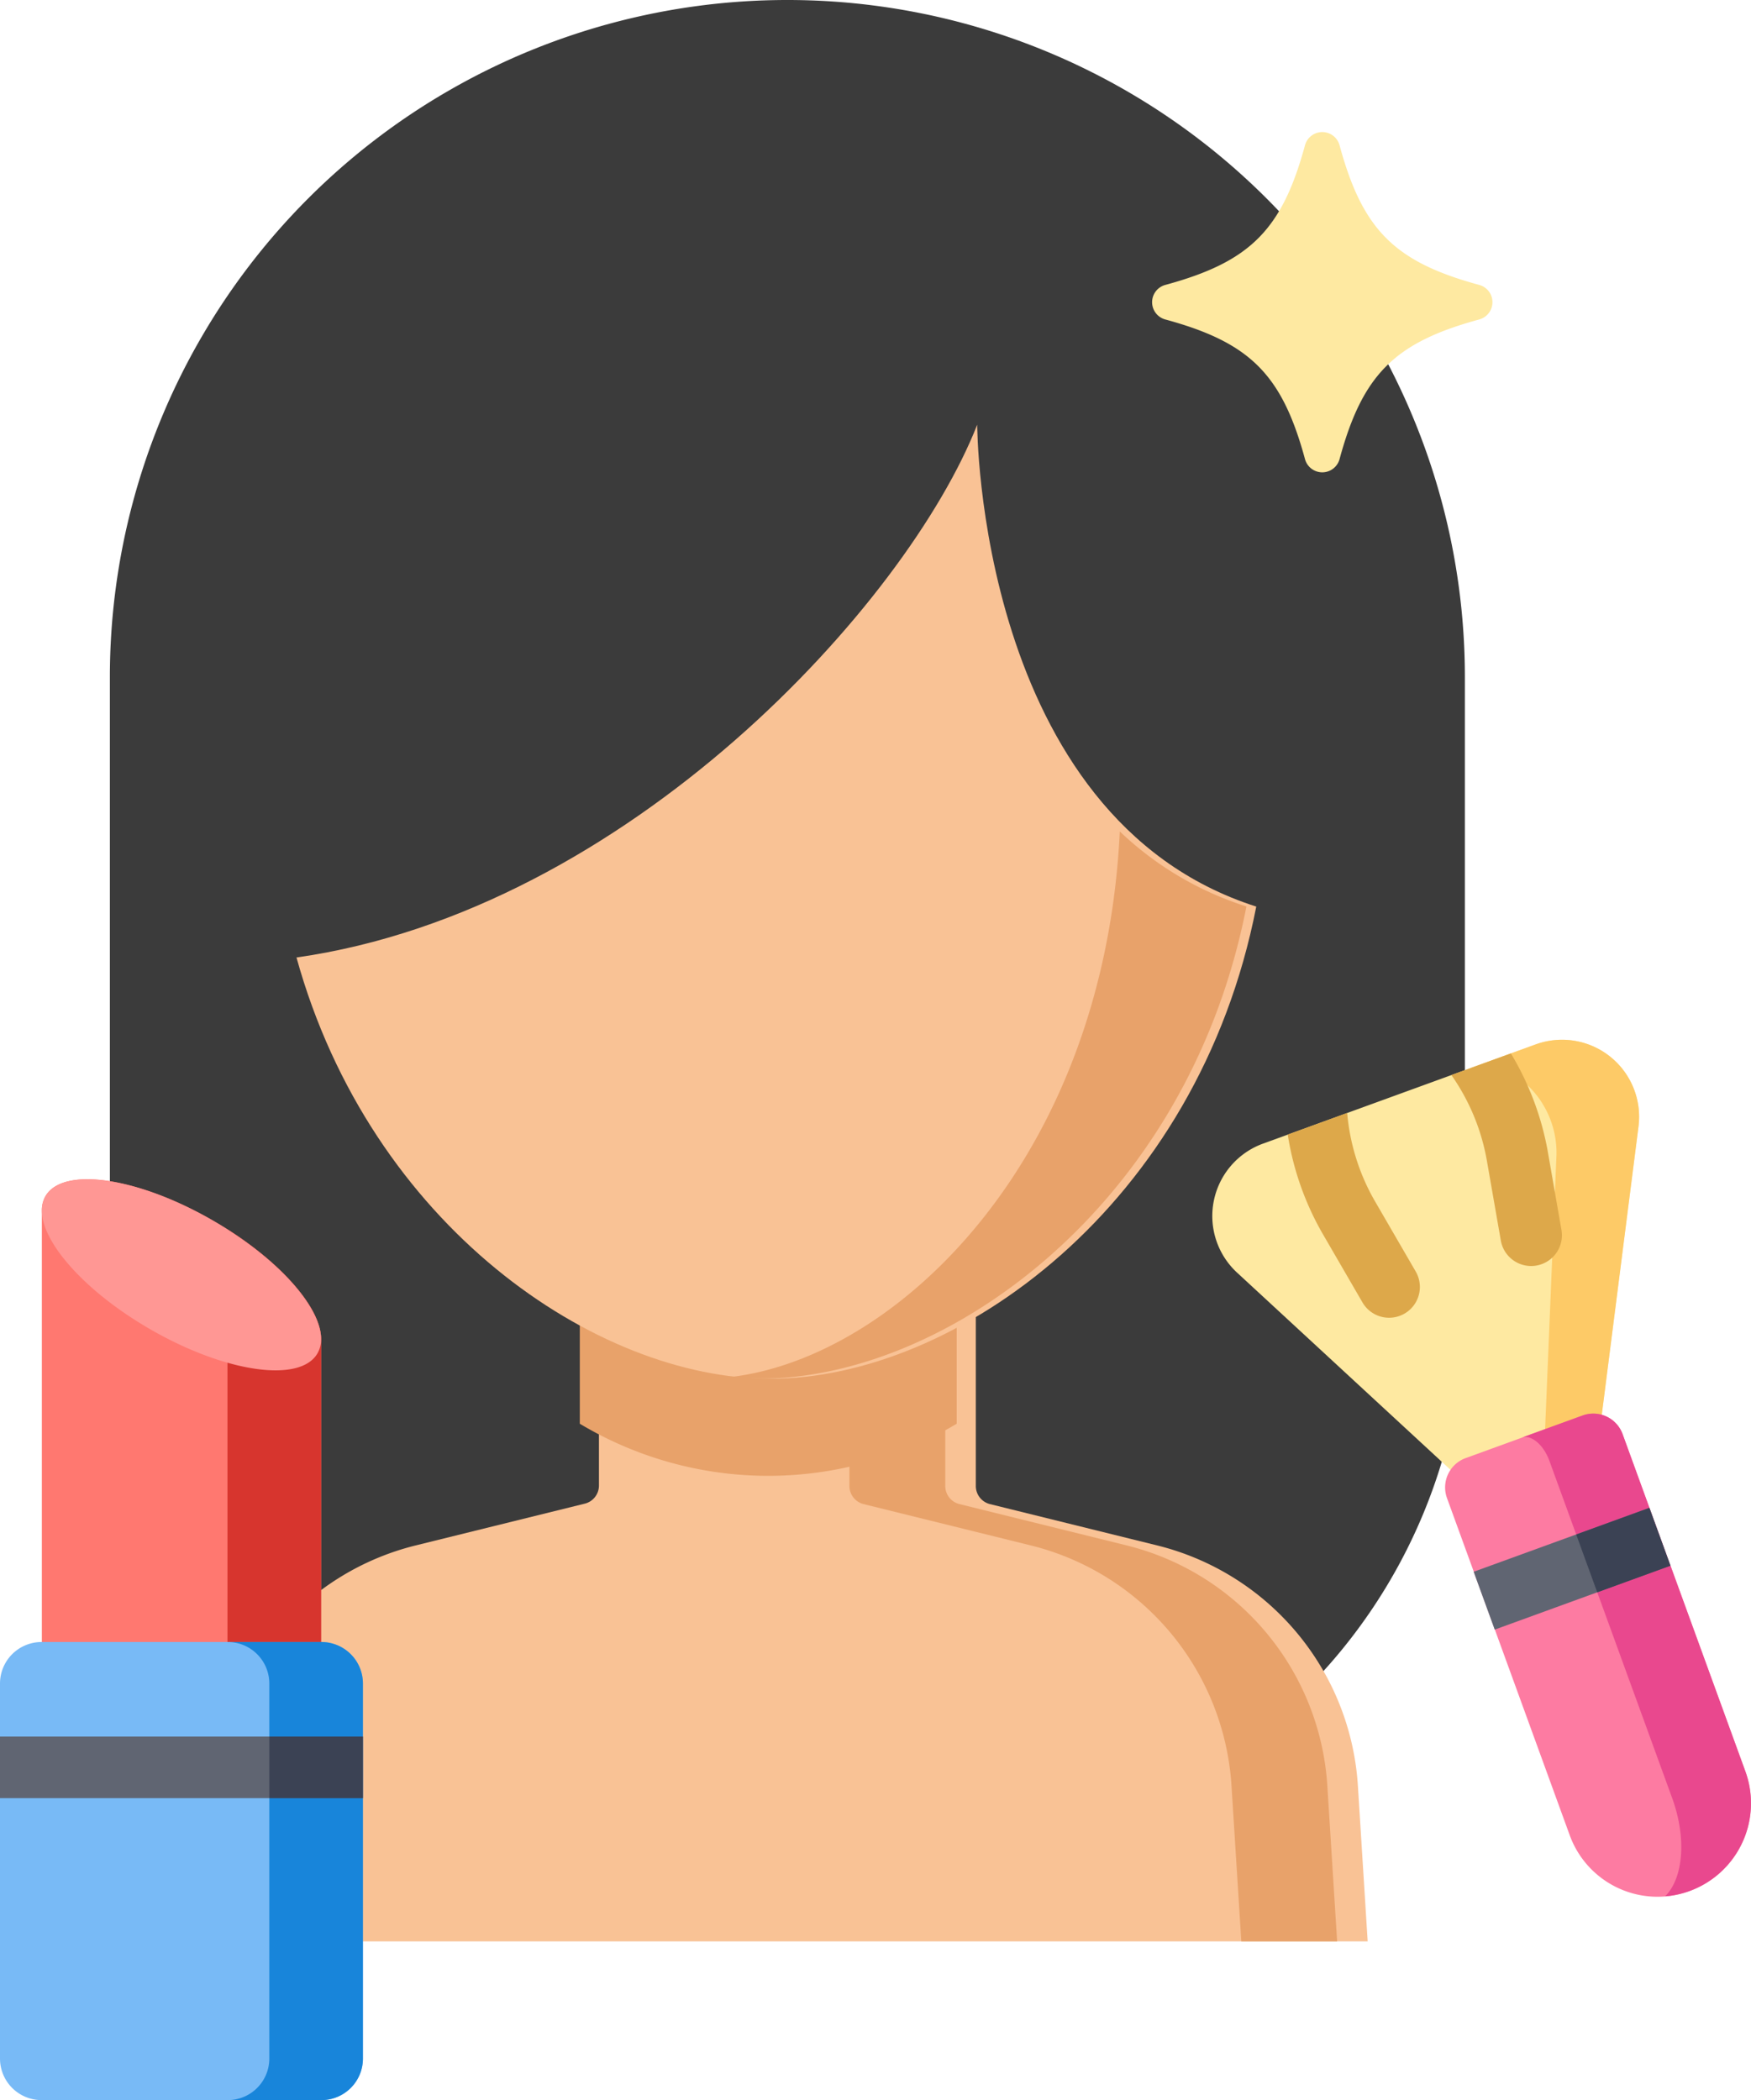 <svg xmlns="http://www.w3.org/2000/svg" width="72.944" height="87.508" viewBox="0 0 72.944 87.508"><defs><style>.a{fill:#3b3b3b;}.b{fill:#f9c295;}.c{fill:#e8a26a;}.d{fill:#fee9a1;}.e{fill:#fdca67;}.f{fill:#dda84a;}.g{fill:#fd7ba2;}.h{fill:#e9488e;}.i{fill:#606572;}.j{fill:#3b4254;}.k{fill:#ff7870;}.l{fill:#d7352e;}.m{fill:#78baf6;}.n{fill:#1885da;}.o{fill:#ff9794;}</style></defs><path class="a" d="M97.64,77.084H86.627a22.714,22.714,0,0,1-22.718-22.71V28.215A28.219,28.219,0,0,1,92.133,0h0a28.219,28.219,0,0,1,28.224,28.215V54.374A22.714,22.714,0,0,1,97.64,77.084Z" transform="translate(-59.332)"/><path class="b" d="M135.554,304.822H87.125l.408-6.479a11.036,11.036,0,0,1,8.368-10.02l7.038-1.739a.776.776,0,0,0,.591-.755V270.077h15.7v15.771a.778.778,0,0,0,.591.755l6.958,1.72a11.036,11.036,0,0,1,8.368,10.02Z" transform="translate(-78.579 -223.929)"/><path class="c" d="M271.461,298.343a11.035,11.035,0,0,0-8.368-10.02l-6.958-1.72a.778.778,0,0,1-.591-.755V270.078h-3.992v15.771a.778.778,0,0,0,.591.755l6.958,1.72a11.036,11.036,0,0,1,8.368,10.02l.408,6.479h3.992Z" transform="translate(-216.166 -223.93)"/><path class="c" d="M183.085,283.245a15.281,15.281,0,0,0,15.7,0V270.077h-15.7Z" transform="translate(-158.931 -223.92)"/><path class="b" d="M153.509,123.661c-2.436,12.488-12.528,19.675-20.242,19.675-7.265,0-16.644-6.376-19.741-17.554,13.807-1.966,25.446-14.768,28.358-22.2C141.884,103.585,141.884,119.944,153.509,123.661Z" transform="translate(-101.175 -85.885)"/><path class="c" d="M237.81,202.727c-.655,13.66-9.278,21.933-16.236,22.736.429.042.853.065,1.269.065,7.713,0,17.806-7.187,20.242-19.675A13.6,13.6,0,0,1,237.81,202.727Z" transform="translate(-191.161 -168.082)"/><g transform="translate(47.993 5.501)"><path class="d" d="M335.29,32.725c-.959,3.531-2.292,4.864-5.823,5.823a.746.746,0,0,0,0,1.438c3.531.959,4.864,2.292,5.823,5.823a.746.746,0,0,0,1.438,0c.959-3.531,2.292-4.864,5.823-5.823a.746.746,0,0,0,0-1.438c-3.531-.959-4.864-2.292-5.823-5.823A.746.746,0,0,0,335.29,32.725Z" transform="translate(-328.918 -32.176)"/></g><g transform="translate(50.501 43.322)"><path class="d" d="M353.835,271.768l-9.213-8.514a3.211,3.211,0,0,1,1.081-5.375l11.356-4.133a3.211,3.211,0,0,1,4.283,3.423l-1.585,12.444Z" transform="translate(-343.589 -253.548)"/><path class="e" d="M408.418,253.746l-2.878,1.047c1.806-.657,3.842,1.309,3.746,3.618l-.5,12.051,2.335-.85,1.585-12.444A3.211,3.211,0,0,0,408.418,253.746Z" transform="translate(-394.949 -253.548)"/><g transform="translate(3.144 0.573)"><path class="f" d="M405.86,260.927a12.018,12.018,0,0,0-1.527-4.03l-2.479.9a8.87,8.87,0,0,1,1.479,3.569l.581,3.327a1.282,1.282,0,0,0,2.526-.441Z" transform="translate(-395.037 -256.897)"/><path class="f" d="M363.4,276.382l1.694,2.922a1.282,1.282,0,0,0,2.219-1.286l-1.694-2.922a8.873,8.873,0,0,1-1.161-3.685l-2.477.9A12.018,12.018,0,0,0,363.4,276.382Z" transform="translate(-361.981 -268.93)"/></g><path class="g" d="M400.4,348.219l5.113,14.048a3.893,3.893,0,0,0,4.99,2.327h0a3.893,3.893,0,0,0,2.327-4.99l-5.113-14.048a1.3,1.3,0,0,0-1.669-.778l-4.869,1.772A1.3,1.3,0,0,0,400.4,348.219Z" transform="translate(-390.621 -329.116)"/><path class="h" d="M428.281,359.6l-5.113-14.048a1.3,1.3,0,0,0-1.669-.778l-2.54.924c.394-.143.913.288,1.159.964l5.113,14.048c.615,1.689.462,3.351-.292,4.1a3.9,3.9,0,0,0,1.015-.222h0A3.893,3.893,0,0,0,428.281,359.6Z" transform="translate(-406.074 -329.115)"/><path class="i" d="M415.5,370.064l-.877-2.41h0l-7.316,2.663h0l.877,2.41h0Z" transform="translate(-396.417 -348.146)"/><path class="j" d="M435.317,367.654l-3.049,1.11.877,2.41,3.05-1.11-.877-2.41Z" transform="translate(-417.107 -348.146)"/></g><g transform="translate(0 49.137)"><path class="k" d="M58.965,294.216v12.628H47.331V288.86a1.178,1.178,0,0,1,.149-.593c.723-1.25,3.844-.8,6.973,1.009C57.143,290.829,58.965,292.876,58.965,294.216Z" transform="translate(-45.588 -287.56)"/><path class="l" d="M92.573,299.772v17.2h3.9V304.34C96.472,303.1,94.923,301.268,92.573,299.772Z" transform="translate(-83.096 -297.684)"/><path class="m" d="M50.526,400.351H38.869a1.731,1.731,0,0,0-1.731,1.731v15.626a1.731,1.731,0,0,0,1.731,1.731H50.526a1.731,1.731,0,0,0,1.731-1.731V402.082A1.731,1.731,0,0,0,50.526,400.351Z" transform="translate(-37.138 -381.068)"/><path class="n" d="M96.539,400.351h-3.9a1.731,1.731,0,0,1,1.731,1.731v15.626a1.731,1.731,0,0,1-1.731,1.731h3.9a1.731,1.731,0,0,0,1.731-1.731V402.082A1.731,1.731,0,0,0,96.539,400.351Z" transform="translate(-83.151 -381.068)"/><path class="o" d="M58.965,294.216a1.16,1.16,0,0,1-.151.6c-.721,1.25-3.844.8-6.973-1.009-2.69-1.553-4.509-3.6-4.509-4.942a1.178,1.178,0,0,1,.149-.593c.723-1.25,3.844-.8,6.973,1.009C57.144,290.829,58.965,292.876,58.965,294.216Z" transform="translate(-45.589 -287.56)"/><rect class="i" width="15.119" height="2.564" transform="translate(0 23.223)"/><rect class="j" width="3.899" height="2.564" transform="translate(11.22 23.223)"/></g></svg>